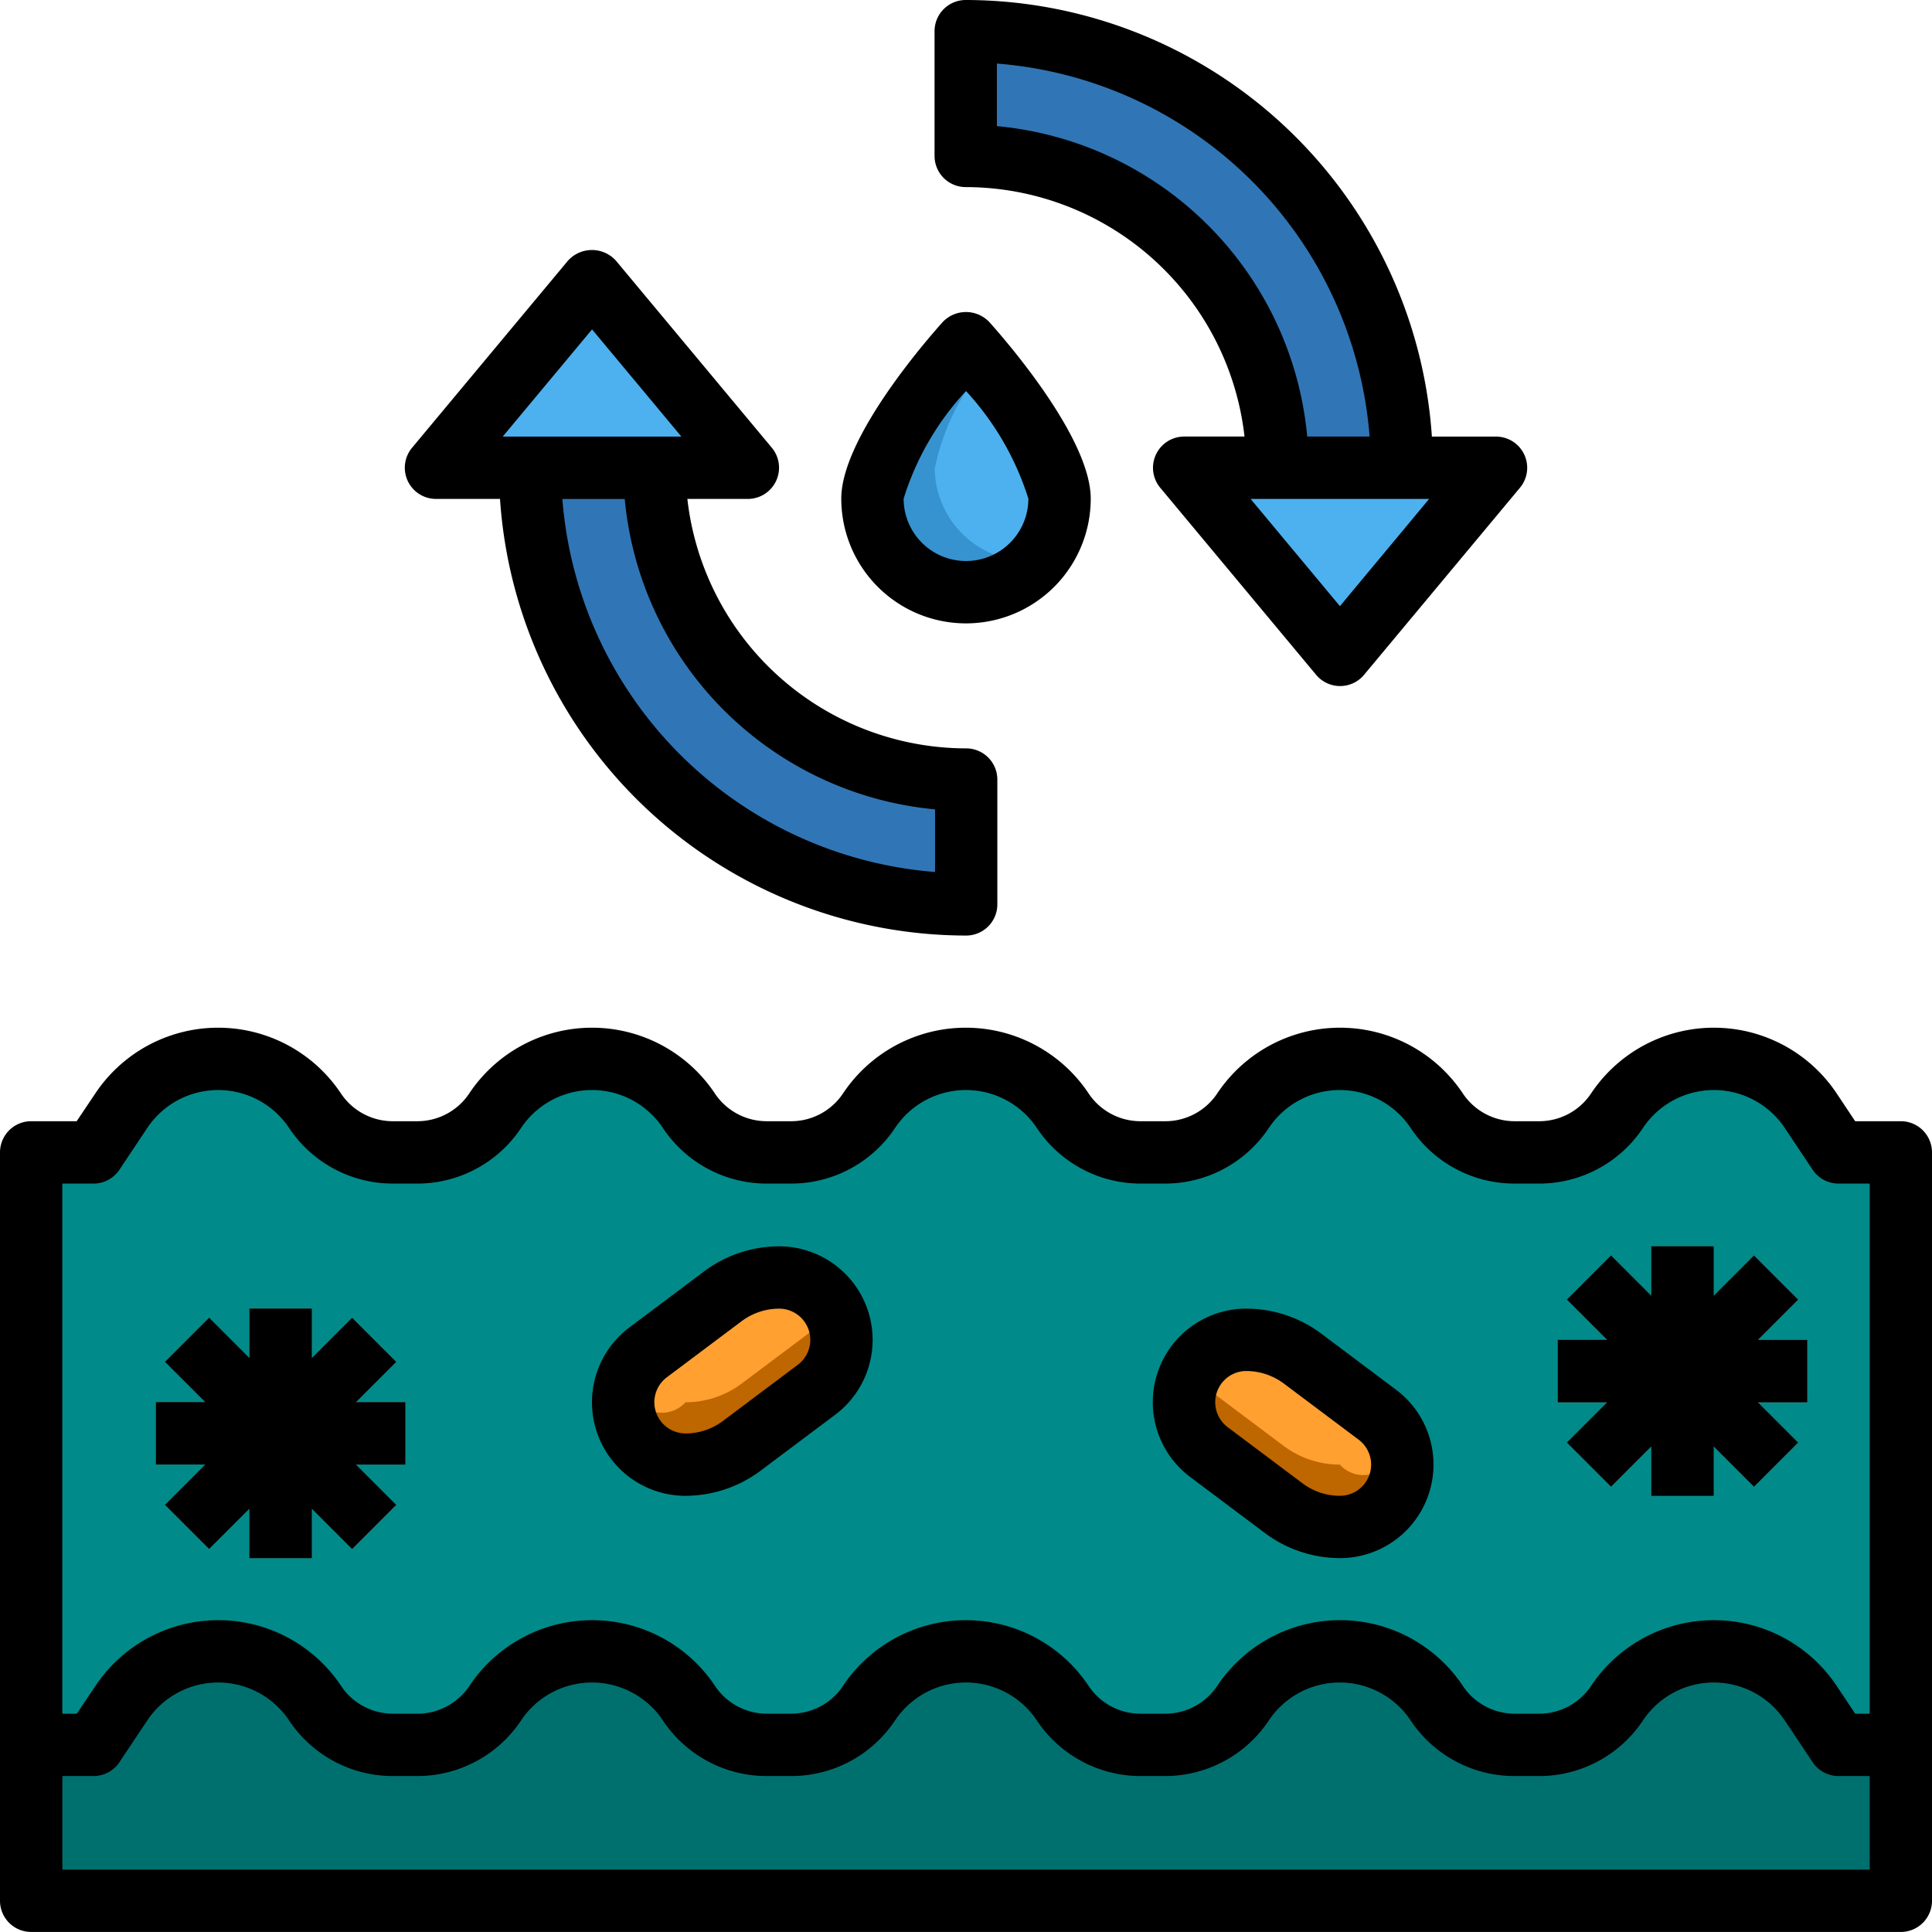 <svg xmlns="http://www.w3.org/2000/svg" width="50" height="50" viewBox="0 0 50 50">
  <g id="Grupo_1014690" data-name="Grupo 1014690" transform="translate(-8 -8)">
    <path id="Trazado_733757" data-name="Trazado 733757" d="M40.193,301.789H64.386V282.421H62.773l-.719-1.078a3.012,3.012,0,0,0-5.014,0,2.419,2.419,0,0,1-2.014,1.078h-.635a2.419,2.419,0,0,1-2.016-1.078,3.01,3.01,0,0,0-5.012,0,2.419,2.419,0,0,1-2.014,1.078h-.635a2.419,2.419,0,0,1-2.016-1.078,3.01,3.01,0,0,0-5.012,0,2.419,2.419,0,0,1-2.014,1.078h-.635a2.419,2.419,0,0,1-2.016-1.078,3.01,3.01,0,0,0-5.012,0,2.419,2.419,0,0,1-2.014,1.078h-.635a2.419,2.419,0,0,1-2.016-1.078,3.01,3.01,0,0,0-5.012,0l-.719,1.078H16v19.368Z" transform="translate(-7.193 -244.596)" fill="#008b8a"/>
    <path id="Trazado_733758" data-name="Trazado 733758" d="M16,434.421h1.613l.719-1.078a3.012,3.012,0,0,1,5.014,0,2.419,2.419,0,0,0,2.014,1.078h.635a2.419,2.419,0,0,0,2.016-1.078,3.01,3.01,0,0,1,5.012,0,2.419,2.419,0,0,0,2.014,1.078h.635a2.419,2.419,0,0,0,2.016-1.078,3.01,3.01,0,0,1,5.012,0,2.419,2.419,0,0,0,2.014,1.078h.635a2.419,2.419,0,0,0,2.016-1.078,3.01,3.01,0,0,1,5.012,0,2.419,2.419,0,0,0,2.014,1.078h.635a2.419,2.419,0,0,0,2.016-1.078,3.01,3.01,0,0,1,5.012,0l.719,1.078h1.613v4.035H16Z" transform="translate(-7.193 -381.263)" fill="#00706f"/>
    <path id="Trazado_733759" data-name="Trazado 733759" d="M414.456,330.421h-1.28l1.043-1.043-1.141-1.141-1.043,1.043V328h-1.614v1.28l-1.043-1.043-1.141,1.141,1.043,1.043H408v1.614h1.279l-1.043,1.043,1.141,1.141,1.043-1.043v1.281h1.614v-1.28l1.043,1.043,1.141-1.141-1.043-1.043h1.28Z" transform="translate(-359.684 -287.745)" fill="#785349"/>
    <path id="Trazado_733760" data-name="Trazado 733760" d="M313.614,352a1.614,1.614,0,0,0-.968,2.905l1.937,1.453a2.421,2.421,0,0,0,1.453.484,1.614,1.614,0,0,0,.968-2.905l-1.937-1.453A2.421,2.421,0,0,0,313.614,352Z" transform="translate(-273.358 -309.325)" fill="#be6600"/>
    <path id="Trazado_733761" data-name="Trazado 733761" d="M172.035,336a1.614,1.614,0,0,1,.968,2.905l-1.937,1.453a2.421,2.421,0,0,1-1.453.484,1.614,1.614,0,0,1-.968-2.905l1.937-1.453A2.414,2.414,0,0,1,172.035,336Z" transform="translate(-143.872 -294.938)" fill="#be6600"/>
    <path id="Trazado_733762" data-name="Trazado 733762" d="M54.456,346.421h-1.28l1.043-1.043-1.141-1.141-1.043,1.043V344H50.421v1.28l-1.043-1.043-1.141,1.141,1.043,1.043H48v1.614h1.279l-1.043,1.043,1.141,1.141,1.043-1.043v1.281h1.614v-1.28l1.043,1.043,1.141-1.141-1.043-1.043h1.28Z" transform="translate(-35.965 -302.133)" fill="#785349"/>
    <path id="Trazado_733763" data-name="Trazado 733763" d="M174.042,336a2.42,2.42,0,0,0-1.453.484l-1.937,1.453a.822.822,0,1,0,.968,1.291,2.421,2.421,0,0,0,1.453-.484l1.937-1.453a.822.822,0,1,0-.968-1.291Z" transform="translate(-145.879 -294.937)" fill="#ffa031"/>
    <path id="Trazado_733764" data-name="Trazado 733764" d="M319,353.937l-1.937-1.453a2.421,2.421,0,0,0-1.453-.484.822.822,0,1,0-.969,1.291l1.937,1.453a2.421,2.421,0,0,0,1.453.484.822.822,0,1,0,.968-1.291Z" transform="translate(-275.357 -309.324)" fill="#ffa031"/>
    <path id="Trazado_733765" data-name="Trazado 733765" d="M147.228,128a8.07,8.07,0,0,0,8.07,8.07V139.3A11.3,11.3,0,0,1,144,128Z" transform="translate(-122.293 -107.906)" fill="#3076b6"/>
    <path id="Trazado_733766" data-name="Trazado 733766" d="M267.3,27.3A11.3,11.3,0,0,0,256,16v3.228a8.07,8.07,0,0,1,8.07,8.07Z" transform="translate(-223.005 -7.193)" fill="#3076b6"/>
    <path id="Trazado_733767" data-name="Trazado 733767" d="M312,128h8.07l-4.035,4.842Z" transform="translate(-273.359 -107.904)" fill="#4db1f0"/>
    <path id="Trazado_733768" data-name="Trazado 733768" d="M120,84.842h8.07L124.035,80Z" transform="translate(-100.711 -64.737)" fill="#4db1f0"/>
    <path id="Trazado_733769" data-name="Trazado 733769" d="M236.842,100.035a2.421,2.421,0,1,1-4.842,0C232,98.7,234.421,96,234.421,96S236.842,98.7,236.842,100.035Z" transform="translate(-201.421 -79.13)" fill="#3693cf"/>
    <path id="Trazado_733770" data-name="Trazado 733770" d="M248,104.443a2.421,2.421,0,0,0,2.421,2.421c.067,0,.129-.015.2-.019a2.4,2.4,0,0,0,.612-1.595c0-.95-1.219-2.582-1.926-3.45a5.848,5.848,0,0,0-1.3,2.643Z" transform="translate(-215.808 -84.345)" fill="#4db1f0"/>
    <path id="Trazado_733771" data-name="Trazado 733771" d="M57.194,274.419H56.012l-.479-.719a3.819,3.819,0,0,0-6.356,0,1.613,1.613,0,0,1-1.338.719H47.2a1.613,1.613,0,0,1-1.342-.719,3.819,3.819,0,0,0-6.356,0,1.613,1.613,0,0,1-1.342.719h-.645a1.613,1.613,0,0,1-1.342-.719,3.819,3.819,0,0,0-6.356,0,1.613,1.613,0,0,1-1.334.719h-.637A1.613,1.613,0,0,1,26.5,273.7a3.819,3.819,0,0,0-6.356,0,1.613,1.613,0,0,1-1.342.719h-.637a1.613,1.613,0,0,1-1.342-.719,3.819,3.819,0,0,0-6.356,0l-.483.719H8.806a.807.807,0,0,0-.806.807v19.368a.807.807,0,0,0,.806.807H57.194a.807.807,0,0,0,.806-.807V275.226a.807.807,0,0,0-.806-.807Zm-46.774,1.614a.806.806,0,0,0,.671-.359l.719-1.078a2.206,2.206,0,0,1,3.673,0,3.225,3.225,0,0,0,2.684,1.437H18.8a3.225,3.225,0,0,0,2.684-1.437,2.206,2.206,0,0,1,3.673,0,3.225,3.225,0,0,0,2.684,1.437h.637a3.225,3.225,0,0,0,2.684-1.437,2.206,2.206,0,0,1,3.673,0,3.225,3.225,0,0,0,2.68,1.437h.637a3.225,3.225,0,0,0,2.684-1.437,2.206,2.206,0,0,1,3.673,0,3.225,3.225,0,0,0,2.688,1.437h.637a3.225,3.225,0,0,0,2.684-1.437,2.206,2.206,0,0,1,3.673,0l.719,1.078a.806.806,0,0,0,.671.359h.806v13.719h-.375l-.479-.719a3.819,3.819,0,0,0-6.356,0,1.613,1.613,0,0,1-1.338.719H47.2a1.613,1.613,0,0,1-1.342-.719,3.819,3.819,0,0,0-6.356,0,1.613,1.613,0,0,1-1.342.719h-.645a1.612,1.612,0,0,1-1.342-.719,3.819,3.819,0,0,0-6.356,0,1.613,1.613,0,0,1-1.334.719h-.637a1.613,1.613,0,0,1-1.342-.719,3.819,3.819,0,0,0-6.356,0,1.613,1.613,0,0,1-1.342.719h-.637a1.613,1.613,0,0,1-1.342-.719,3.819,3.819,0,0,0-6.356,0l-.483.719H9.613V276.033Zm-.806,17.754v-2.421h.806a.806.806,0,0,0,.671-.359l.719-1.078a2.206,2.206,0,0,1,3.673,0,3.225,3.225,0,0,0,2.684,1.437H18.8a3.225,3.225,0,0,0,2.684-1.437,2.206,2.206,0,0,1,3.673,0,3.225,3.225,0,0,0,2.684,1.437h.637a3.225,3.225,0,0,0,2.684-1.437,2.206,2.206,0,0,1,3.673,0,3.225,3.225,0,0,0,2.68,1.437h.637a3.225,3.225,0,0,0,2.684-1.437,2.206,2.206,0,0,1,3.673,0,3.225,3.225,0,0,0,2.688,1.437h.637a3.225,3.225,0,0,0,2.684-1.437,2.206,2.206,0,0,1,3.673,0l.719,1.078a.806.806,0,0,0,.671.359h.806v2.421Z" transform="translate(0 -237.402)"/>
    <path id="Trazado_733772" data-name="Trazado 733772" d="M408.236,333.078l1.141,1.141,1.043-1.043v1.281h1.614v-1.28l1.043,1.043,1.141-1.141-1.043-1.043h1.28v-1.614h-1.28l1.043-1.043-1.141-1.141-1.043,1.043V328h-1.614v1.28l-1.043-1.043-1.141,1.141,1.043,1.043H408v1.614h1.279Z" transform="translate(-359.684 -287.745)"/>
    <path id="Trazado_733773" data-name="Trazado 733773" d="M304.968,348.358l1.937,1.453a3.245,3.245,0,0,0,1.937.646,2.421,2.421,0,0,0,1.453-4.358l-1.937-1.453a3.248,3.248,0,0,0-1.937-.646,2.421,2.421,0,0,0-1.453,4.358Zm.883-2.507a.8.8,0,0,1,.57-.236,1.63,1.63,0,0,1,.968.323l1.937,1.453a.807.807,0,0,1-.484,1.453,1.6,1.6,0,0,1-.968-.323l-1.937-1.453a.808.808,0,0,1-.086-1.216Z" transform="translate(-266.165 -302.133)"/>
    <path id="Trazado_733774" data-name="Trazado 733774" d="M162.42,334.456a3.249,3.249,0,0,0,1.937-.646l1.937-1.453A2.421,2.421,0,0,0,164.841,328a3.242,3.242,0,0,0-1.937.646l-1.937,1.453a2.421,2.421,0,0,0,1.453,4.358Zm-.484-3.067,1.937-1.453a1.624,1.624,0,0,1,.968-.323.807.807,0,0,1,.484,1.453l-1.937,1.453a1.6,1.6,0,0,1-.968.323.807.807,0,0,1-.484-1.453Z" transform="translate(-136.678 -287.745)"/>
    <path id="Trazado_733775" data-name="Trazado 733775" d="M253.73,19.763a.807.807,0,0,0,.11.859l4.035,4.842a.807.807,0,0,0,1.241,0l4.035-4.842a.807.807,0,0,0-.625-1.323h-1.655A12.11,12.11,0,0,0,248.807,8a.807.807,0,0,0-.807.807v3.228a.807.807,0,0,0,.807.807,7.271,7.271,0,0,1,7.215,6.456h-1.566A.807.807,0,0,0,253.73,19.763Zm4.761,3.924-2.312-2.775H260.8Zm-8.877-12.422V9.645a10.5,10.5,0,0,1,9.645,9.653h-1.614A8.891,8.891,0,0,0,249.614,11.264Z" transform="translate(-215.814)"/>
    <path id="Trazado_733776" data-name="Trazado 733776" d="M121.6,78.122a.807.807,0,0,0-.11-.859l-4.035-4.842a.836.836,0,0,0-1.181-.06c-.021.019-.041.039-.06.06l-4.035,4.842a.807.807,0,0,0,.621,1.324h1.655a12.11,12.11,0,0,0,12.064,11.3.807.807,0,0,0,.807-.807V85.85a.807.807,0,0,0-.807-.807,7.271,7.271,0,0,1-7.215-6.456h1.566A.807.807,0,0,0,121.6,78.122ZM116.837,74.2l2.312,2.774h-4.624Zm8.877,12.422v1.62a10.5,10.5,0,0,1-9.645-9.653h1.614A8.891,8.891,0,0,0,125.714,86.621Z" transform="translate(-93.515 -57.675)"/>
    <path id="Trazado_733777" data-name="Trazado 733777" d="M227.228,96.176a3.228,3.228,0,0,0,3.228-3.228c0-1.566-2.189-4.085-2.628-4.574a.832.832,0,0,0-1.176-.024l-.024.024c-.439.489-2.628,3.008-2.628,4.574a3.228,3.228,0,0,0,3.228,3.228Zm0-6.013a7.355,7.355,0,0,1,1.614,2.785,1.614,1.614,0,0,1-3.228,0A7.234,7.234,0,0,1,227.228,90.163Z" transform="translate(-194.228 -72.043)"/>
    <path id="Trazado_733778" data-name="Trazado 733778" d="M48.236,349.078l1.141,1.141,1.043-1.043v1.281h1.614v-1.28l1.043,1.043,1.141-1.141-1.043-1.043h1.28v-1.614h-1.28l1.043-1.043-1.141-1.141-1.043,1.043V344H50.421v1.28l-1.043-1.043-1.141,1.141,1.043,1.043H48v1.614h1.279Z" transform="translate(-35.965 -302.133)"/>
  </g>
</svg>
